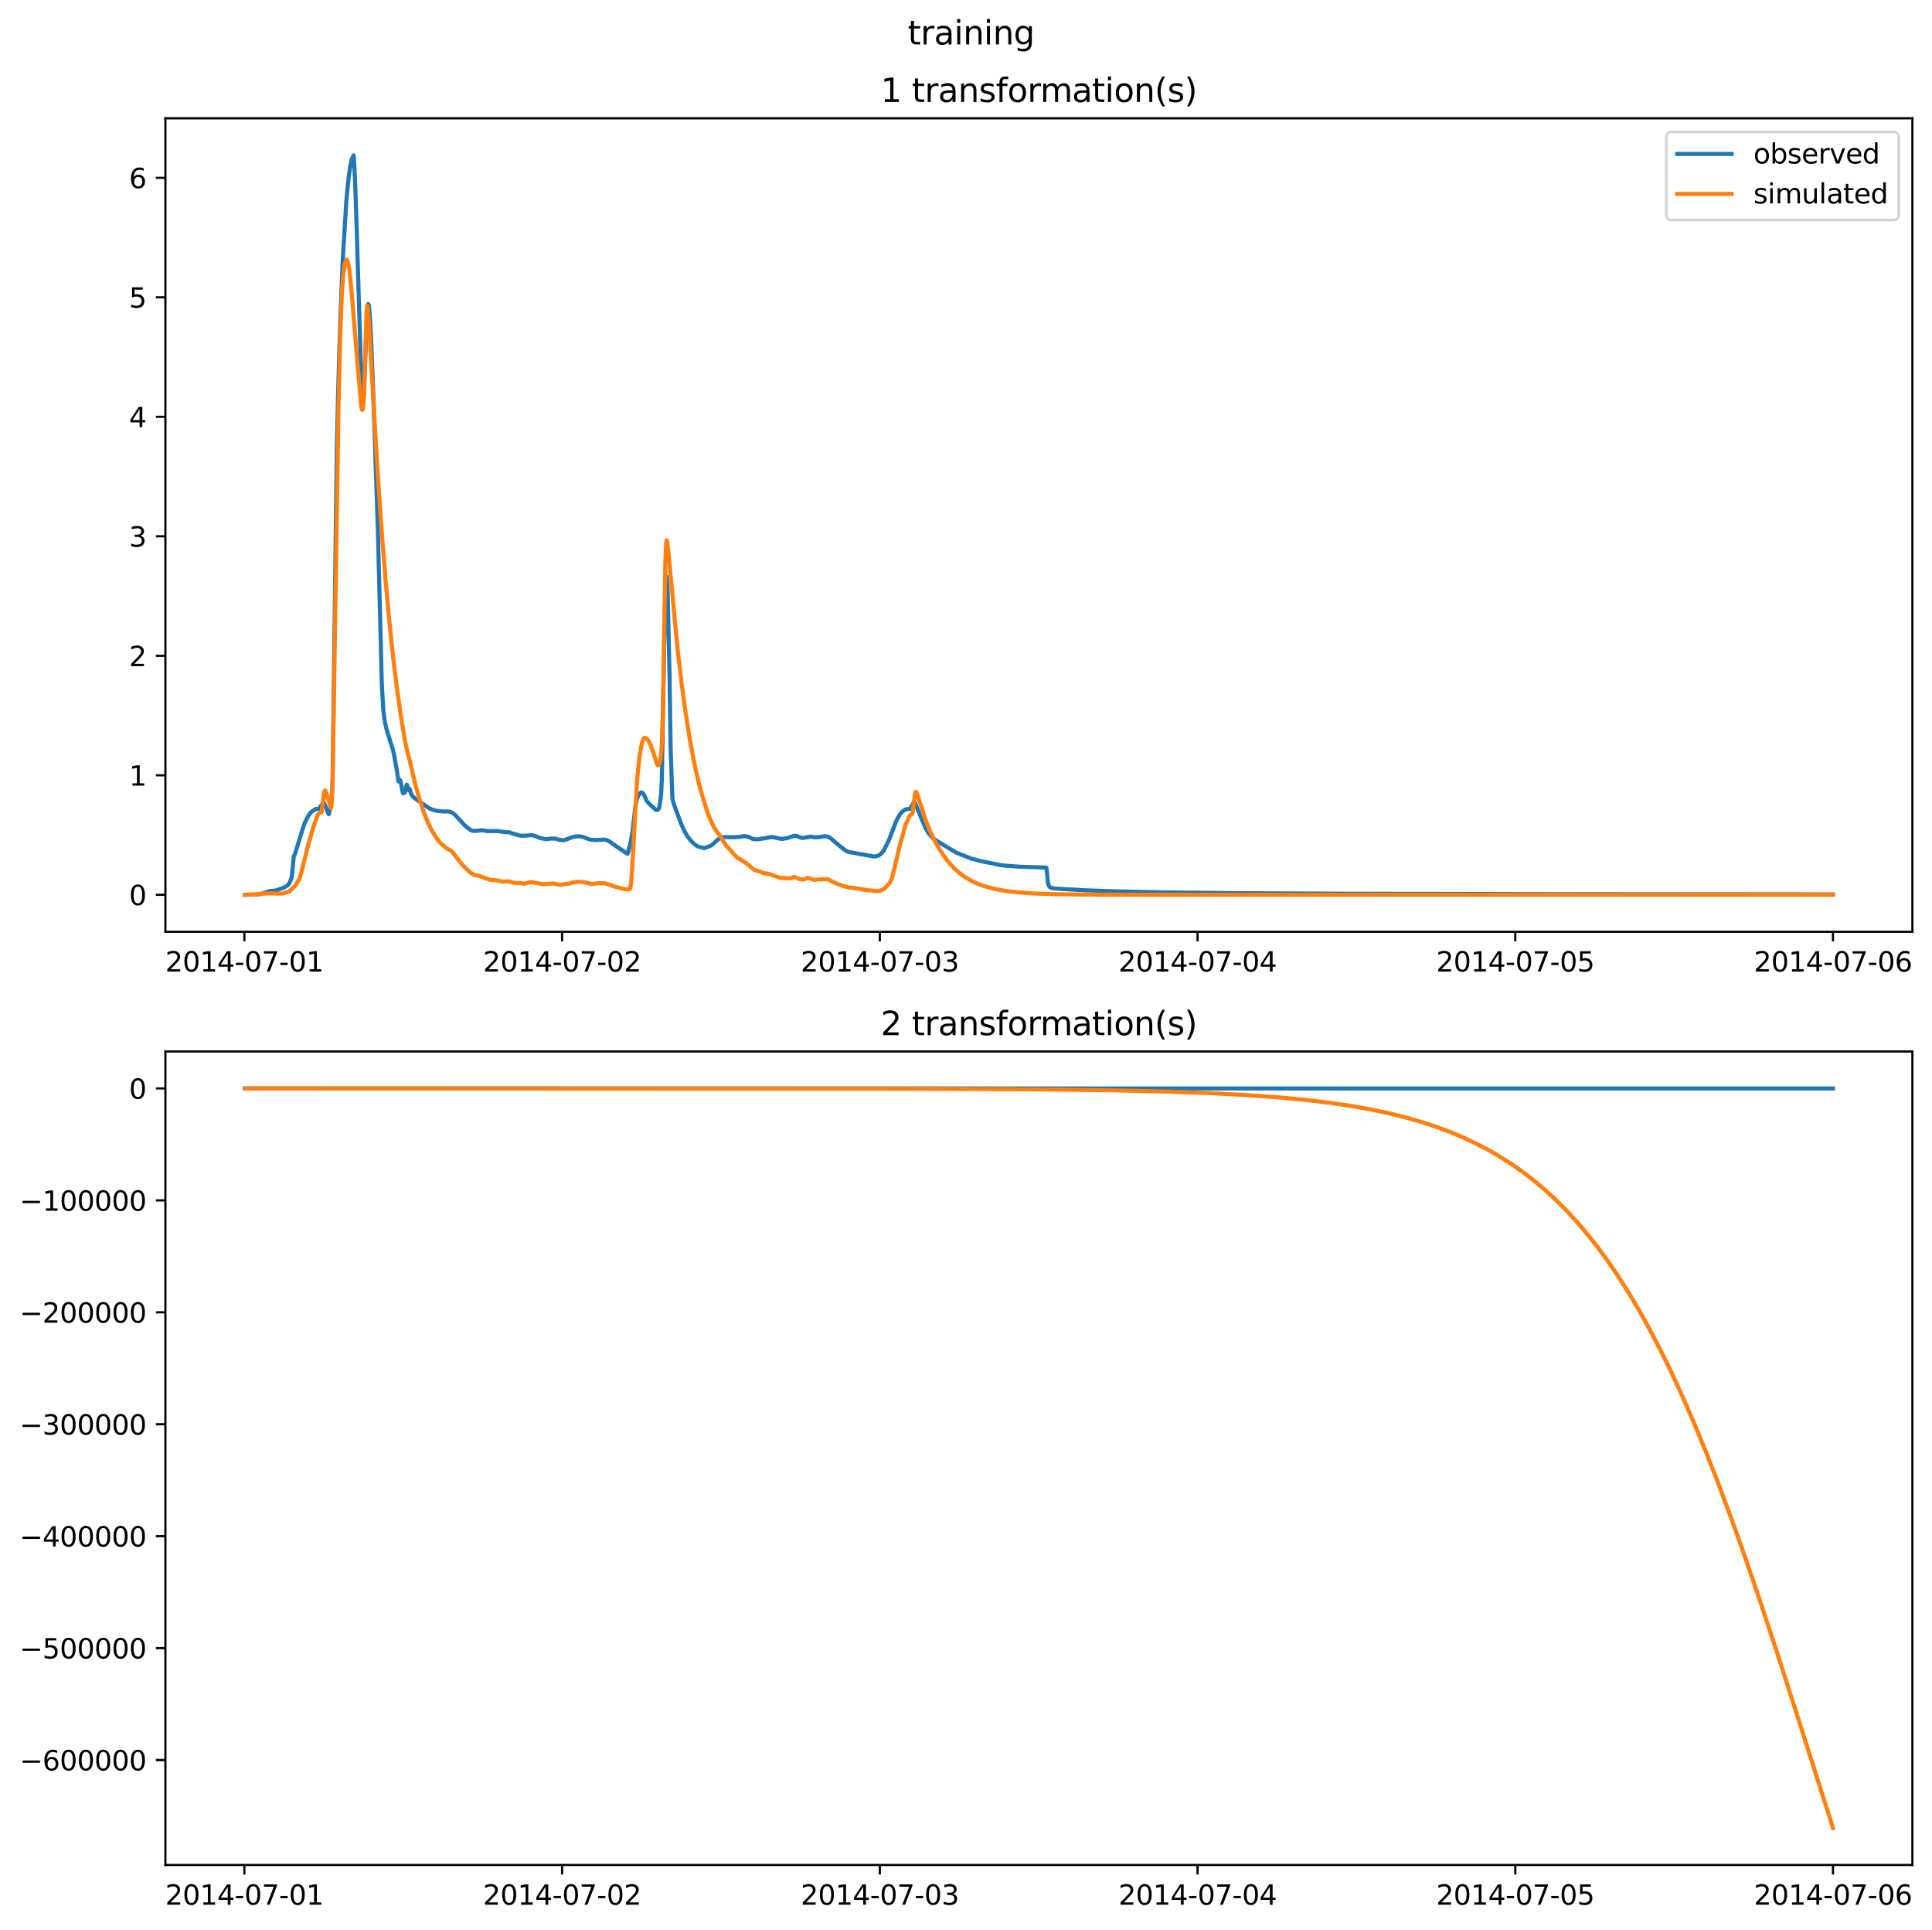 <?xml version="1.0" encoding="utf-8" standalone="no"?>
<!DOCTYPE svg PUBLIC "-//W3C//DTD SVG 1.1//EN"
  "http://www.w3.org/Graphics/SVG/1.1/DTD/svg11.dtd">
<svg xmlns:xlink="http://www.w3.org/1999/xlink" width="709.658pt" height="708.798pt" viewBox="0 0 709.658 708.798" xmlns="http://www.w3.org/2000/svg" version="1.1">
 <defs>
  <style type="text/css">*{stroke-linejoin: round; stroke-linecap: butt}</style>
 </defs>
 <g id="figure_1">
  <g id="patch_1">
   <path d="M 0 708.798 
L 709.658 708.798 
L 709.658 0 
L 0 0 
z
" style="fill: #ffffff"/>
  </g>
  <g id="axes_1">
   <g id="patch_2">
    <path d="M 60.755 342.2 
L 702.458 342.2 
L 702.458 43.44 
L 60.755 43.44 
z
" style="fill: #ffffff"/>
   </g>
   <g id="matplotlib.axis_1">
    <g id="xtick_1">
     <g id="line2d_1">
      <defs>
       <path id="m29cbf3c9d2" d="M 0 0 
L 0 3.5 
" style="stroke: #000000; stroke-width: 0.8"/>
      </defs>
      <g>
       <use xlink:href="#m29cbf3c9d2" x="89.761" y="342.2" style="stroke: #000000; stroke-width: 0.8"/>
      </g>
     </g>
     <g id="text_1">
      <!-- 2014-07-01 -->
      <g transform="translate(60.703 356.798) scale(0.1 -0.1)">
       <defs>
        <path id="DejaVuSans-32" d="M 1228 531 
L 3431 531 
L 3431 0 
L 469 0 
L 469 531 
Q 828 903 1448 1529 
Q 2069 2156 2228 2338 
Q 2531 2678 2651 2914 
Q 2772 3150 2772 3378 
Q 2772 3750 2511 3984 
Q 2250 4219 1831 4219 
Q 1534 4219 1204 4116 
Q 875 4013 500 3803 
L 500 4441 
Q 881 4594 1212 4672 
Q 1544 4750 1819 4750 
Q 2544 4750 2975 4387 
Q 3406 4025 3406 3419 
Q 3406 3131 3298 2873 
Q 3191 2616 2906 2266 
Q 2828 2175 2409 1742 
Q 1991 1309 1228 531 
z
" transform="scale(0.016)"/>
        <path id="DejaVuSans-30" d="M 2034 4250 
Q 1547 4250 1301 3770 
Q 1056 3291 1056 2328 
Q 1056 1369 1301 889 
Q 1547 409 2034 409 
Q 2525 409 2770 889 
Q 3016 1369 3016 2328 
Q 3016 3291 2770 3770 
Q 2525 4250 2034 4250 
z
M 2034 4750 
Q 2819 4750 3233 4129 
Q 3647 3509 3647 2328 
Q 3647 1150 3233 529 
Q 2819 -91 2034 -91 
Q 1250 -91 836 529 
Q 422 1150 422 2328 
Q 422 3509 836 4129 
Q 1250 4750 2034 4750 
z
" transform="scale(0.016)"/>
        <path id="DejaVuSans-31" d="M 794 531 
L 1825 531 
L 1825 4091 
L 703 3866 
L 703 4441 
L 1819 4666 
L 2450 4666 
L 2450 531 
L 3481 531 
L 3481 0 
L 794 0 
L 794 531 
z
" transform="scale(0.016)"/>
        <path id="DejaVuSans-34" d="M 2419 4116 
L 825 1625 
L 2419 1625 
L 2419 4116 
z
M 2253 4666 
L 3047 4666 
L 3047 1625 
L 3713 1625 
L 3713 1100 
L 3047 1100 
L 3047 0 
L 2419 0 
L 2419 1100 
L 313 1100 
L 313 1709 
L 2253 4666 
z
" transform="scale(0.016)"/>
        <path id="DejaVuSans-2d" d="M 313 2009 
L 1997 2009 
L 1997 1497 
L 313 1497 
L 313 2009 
z
" transform="scale(0.016)"/>
        <path id="DejaVuSans-37" d="M 525 4666 
L 3525 4666 
L 3525 4397 
L 1831 0 
L 1172 0 
L 2766 4134 
L 525 4134 
L 525 4666 
z
" transform="scale(0.016)"/>
       </defs>
       <use xlink:href="#DejaVuSans-32"/>
       <use xlink:href="#DejaVuSans-30" x="63.623"/>
       <use xlink:href="#DejaVuSans-31" x="127.246"/>
       <use xlink:href="#DejaVuSans-34" x="190.869"/>
       <use xlink:href="#DejaVuSans-2d" x="254.492"/>
       <use xlink:href="#DejaVuSans-30" x="290.576"/>
       <use xlink:href="#DejaVuSans-37" x="354.199"/>
       <use xlink:href="#DejaVuSans-2d" x="417.822"/>
       <use xlink:href="#DejaVuSans-30" x="453.906"/>
       <use xlink:href="#DejaVuSans-31" x="517.529"/>
      </g>
     </g>
    </g>
    <g id="xtick_2">
     <g id="line2d_2">
      <g>
       <use xlink:href="#m29cbf3c9d2" x="206.467" y="342.2" style="stroke: #000000; stroke-width: 0.8"/>
      </g>
     </g>
     <g id="text_2">
      <!-- 2014-07-02 -->
      <g transform="translate(177.409 356.798) scale(0.1 -0.1)">
       <use xlink:href="#DejaVuSans-32"/>
       <use xlink:href="#DejaVuSans-30" x="63.623"/>
       <use xlink:href="#DejaVuSans-31" x="127.246"/>
       <use xlink:href="#DejaVuSans-34" x="190.869"/>
       <use xlink:href="#DejaVuSans-2d" x="254.492"/>
       <use xlink:href="#DejaVuSans-30" x="290.576"/>
       <use xlink:href="#DejaVuSans-37" x="354.199"/>
       <use xlink:href="#DejaVuSans-2d" x="417.822"/>
       <use xlink:href="#DejaVuSans-30" x="453.906"/>
       <use xlink:href="#DejaVuSans-32" x="517.529"/>
      </g>
     </g>
    </g>
    <g id="xtick_3">
     <g id="line2d_3">
      <g>
       <use xlink:href="#m29cbf3c9d2" x="323.173" y="342.2" style="stroke: #000000; stroke-width: 0.8"/>
      </g>
     </g>
     <g id="text_3">
      <!-- 2014-07-03 -->
      <g transform="translate(294.115 356.798) scale(0.1 -0.1)">
       <defs>
        <path id="DejaVuSans-33" d="M 2597 2516 
Q 3050 2419 3304 2112 
Q 3559 1806 3559 1356 
Q 3559 666 3084 287 
Q 2609 -91 1734 -91 
Q 1441 -91 1130 -33 
Q 819 25 488 141 
L 488 750 
Q 750 597 1062 519 
Q 1375 441 1716 441 
Q 2309 441 2620 675 
Q 2931 909 2931 1356 
Q 2931 1769 2642 2001 
Q 2353 2234 1838 2234 
L 1294 2234 
L 1294 2753 
L 1863 2753 
Q 2328 2753 2575 2939 
Q 2822 3125 2822 3475 
Q 2822 3834 2567 4026 
Q 2313 4219 1838 4219 
Q 1578 4219 1281 4162 
Q 984 4106 628 3988 
L 628 4550 
Q 988 4650 1302 4700 
Q 1616 4750 1894 4750 
Q 2613 4750 3031 4423 
Q 3450 4097 3450 3541 
Q 3450 3153 3228 2886 
Q 3006 2619 2597 2516 
z
" transform="scale(0.016)"/>
       </defs>
       <use xlink:href="#DejaVuSans-32"/>
       <use xlink:href="#DejaVuSans-30" x="63.623"/>
       <use xlink:href="#DejaVuSans-31" x="127.246"/>
       <use xlink:href="#DejaVuSans-34" x="190.869"/>
       <use xlink:href="#DejaVuSans-2d" x="254.492"/>
       <use xlink:href="#DejaVuSans-30" x="290.576"/>
       <use xlink:href="#DejaVuSans-37" x="354.199"/>
       <use xlink:href="#DejaVuSans-2d" x="417.822"/>
       <use xlink:href="#DejaVuSans-30" x="453.906"/>
       <use xlink:href="#DejaVuSans-33" x="517.529"/>
      </g>
     </g>
    </g>
    <g id="xtick_4">
     <g id="line2d_4">
      <g>
       <use xlink:href="#m29cbf3c9d2" x="439.878" y="342.2" style="stroke: #000000; stroke-width: 0.8"/>
      </g>
     </g>
     <g id="text_4">
      <!-- 2014-07-04 -->
      <g transform="translate(410.821 356.798) scale(0.1 -0.1)">
       <use xlink:href="#DejaVuSans-32"/>
       <use xlink:href="#DejaVuSans-30" x="63.623"/>
       <use xlink:href="#DejaVuSans-31" x="127.246"/>
       <use xlink:href="#DejaVuSans-34" x="190.869"/>
       <use xlink:href="#DejaVuSans-2d" x="254.492"/>
       <use xlink:href="#DejaVuSans-30" x="290.576"/>
       <use xlink:href="#DejaVuSans-37" x="354.199"/>
       <use xlink:href="#DejaVuSans-2d" x="417.822"/>
       <use xlink:href="#DejaVuSans-30" x="453.906"/>
       <use xlink:href="#DejaVuSans-34" x="517.529"/>
      </g>
     </g>
    </g>
    <g id="xtick_5">
     <g id="line2d_5">
      <g>
       <use xlink:href="#m29cbf3c9d2" x="556.584" y="342.2" style="stroke: #000000; stroke-width: 0.8"/>
      </g>
     </g>
     <g id="text_5">
      <!-- 2014-07-05 -->
      <g transform="translate(527.526 356.798) scale(0.1 -0.1)">
       <defs>
        <path id="DejaVuSans-35" d="M 691 4666 
L 3169 4666 
L 3169 4134 
L 1269 4134 
L 1269 2991 
Q 1406 3038 1543 3061 
Q 1681 3084 1819 3084 
Q 2600 3084 3056 2656 
Q 3513 2228 3513 1497 
Q 3513 744 3044 326 
Q 2575 -91 1722 -91 
Q 1428 -91 1123 -41 
Q 819 9 494 109 
L 494 744 
Q 775 591 1075 516 
Q 1375 441 1709 441 
Q 2250 441 2565 725 
Q 2881 1009 2881 1497 
Q 2881 1984 2565 2268 
Q 2250 2553 1709 2553 
Q 1456 2553 1204 2497 
Q 953 2441 691 2322 
L 691 4666 
z
" transform="scale(0.016)"/>
       </defs>
       <use xlink:href="#DejaVuSans-32"/>
       <use xlink:href="#DejaVuSans-30" x="63.623"/>
       <use xlink:href="#DejaVuSans-31" x="127.246"/>
       <use xlink:href="#DejaVuSans-34" x="190.869"/>
       <use xlink:href="#DejaVuSans-2d" x="254.492"/>
       <use xlink:href="#DejaVuSans-30" x="290.576"/>
       <use xlink:href="#DejaVuSans-37" x="354.199"/>
       <use xlink:href="#DejaVuSans-2d" x="417.822"/>
       <use xlink:href="#DejaVuSans-30" x="453.906"/>
       <use xlink:href="#DejaVuSans-35" x="517.529"/>
      </g>
     </g>
    </g>
    <g id="xtick_6">
     <g id="line2d_6">
      <g>
       <use xlink:href="#m29cbf3c9d2" x="673.29" y="342.2" style="stroke: #000000; stroke-width: 0.8"/>
      </g>
     </g>
     <g id="text_6">
      <!-- 2014-07-06 -->
      <g transform="translate(644.232 356.798) scale(0.1 -0.1)">
       <defs>
        <path id="DejaVuSans-36" d="M 2113 2584 
Q 1688 2584 1439 2293 
Q 1191 2003 1191 1497 
Q 1191 994 1439 701 
Q 1688 409 2113 409 
Q 2538 409 2786 701 
Q 3034 994 3034 1497 
Q 3034 2003 2786 2293 
Q 2538 2584 2113 2584 
z
M 3366 4563 
L 3366 3988 
Q 3128 4100 2886 4159 
Q 2644 4219 2406 4219 
Q 1781 4219 1451 3797 
Q 1122 3375 1075 2522 
Q 1259 2794 1537 2939 
Q 1816 3084 2150 3084 
Q 2853 3084 3261 2657 
Q 3669 2231 3669 1497 
Q 3669 778 3244 343 
Q 2819 -91 2113 -91 
Q 1303 -91 875 529 
Q 447 1150 447 2328 
Q 447 3434 972 4092 
Q 1497 4750 2381 4750 
Q 2619 4750 2861 4703 
Q 3103 4656 3366 4563 
z
" transform="scale(0.016)"/>
       </defs>
       <use xlink:href="#DejaVuSans-32"/>
       <use xlink:href="#DejaVuSans-30" x="63.623"/>
       <use xlink:href="#DejaVuSans-31" x="127.246"/>
       <use xlink:href="#DejaVuSans-34" x="190.869"/>
       <use xlink:href="#DejaVuSans-2d" x="254.492"/>
       <use xlink:href="#DejaVuSans-30" x="290.576"/>
       <use xlink:href="#DejaVuSans-37" x="354.199"/>
       <use xlink:href="#DejaVuSans-2d" x="417.822"/>
       <use xlink:href="#DejaVuSans-30" x="453.906"/>
       <use xlink:href="#DejaVuSans-36" x="517.529"/>
      </g>
     </g>
    </g>
   </g>
   <g id="matplotlib.axis_2">
    <g id="ytick_1">
     <g id="line2d_7">
      <defs>
       <path id="mcebd322319" d="M 0 0 
L -3.5 0 
" style="stroke: #000000; stroke-width: 0.8"/>
      </defs>
      <g>
       <use xlink:href="#mcebd322319" x="60.755" y="328.619" style="stroke: #000000; stroke-width: 0.8"/>
      </g>
     </g>
     <g id="text_7">
      <!-- 0 -->
      <g transform="translate(47.392 332.419) scale(0.1 -0.1)">
       <use xlink:href="#DejaVuSans-30"/>
      </g>
     </g>
    </g>
    <g id="ytick_2">
     <g id="line2d_8">
      <g>
       <use xlink:href="#mcebd322319" x="60.755" y="284.733" style="stroke: #000000; stroke-width: 0.8"/>
      </g>
     </g>
     <g id="text_8">
      <!-- 1 -->
      <g transform="translate(47.392 288.532) scale(0.1 -0.1)">
       <use xlink:href="#DejaVuSans-31"/>
      </g>
     </g>
    </g>
    <g id="ytick_3">
     <g id="line2d_9">
      <g>
       <use xlink:href="#mcebd322319" x="60.755" y="240.847" style="stroke: #000000; stroke-width: 0.8"/>
      </g>
     </g>
     <g id="text_9">
      <!-- 2 -->
      <g transform="translate(47.392 244.646) scale(0.1 -0.1)">
       <use xlink:href="#DejaVuSans-32"/>
      </g>
     </g>
    </g>
    <g id="ytick_4">
     <g id="line2d_10">
      <g>
       <use xlink:href="#mcebd322319" x="60.755" y="196.961" style="stroke: #000000; stroke-width: 0.8"/>
      </g>
     </g>
     <g id="text_10">
      <!-- 3 -->
      <g transform="translate(47.392 200.76) scale(0.1 -0.1)">
       <use xlink:href="#DejaVuSans-33"/>
      </g>
     </g>
    </g>
    <g id="ytick_5">
     <g id="line2d_11">
      <g>
       <use xlink:href="#mcebd322319" x="60.755" y="153.075" style="stroke: #000000; stroke-width: 0.8"/>
      </g>
     </g>
     <g id="text_11">
      <!-- 4 -->
      <g transform="translate(47.392 156.874) scale(0.1 -0.1)">
       <use xlink:href="#DejaVuSans-34"/>
      </g>
     </g>
    </g>
    <g id="ytick_6">
     <g id="line2d_12">
      <g>
       <use xlink:href="#mcebd322319" x="60.755" y="109.189" style="stroke: #000000; stroke-width: 0.8"/>
      </g>
     </g>
     <g id="text_12">
      <!-- 5 -->
      <g transform="translate(47.392 112.988) scale(0.1 -0.1)">
       <use xlink:href="#DejaVuSans-35"/>
      </g>
     </g>
    </g>
    <g id="ytick_7">
     <g id="line2d_13">
      <g>
       <use xlink:href="#mcebd322319" x="60.755" y="65.303" style="stroke: #000000; stroke-width: 0.8"/>
      </g>
     </g>
     <g id="text_13">
      <!-- 6 -->
      <g transform="translate(47.392 69.102) scale(0.1 -0.1)">
       <use xlink:href="#DejaVuSans-36"/>
      </g>
     </g>
    </g>
   </g>
   <g id="line2d_14">
    <path d="M 89.923 328.619 
L 94.543 328.51 
L 96.001 328.267 
L 97.46 327.791 
L 99.081 327.241 
L 100.054 327.152 
L 100.945 327.097 
L 102.323 326.695 
L 104.187 325.986 
L 105.484 325.282 
L 105.97 324.788 
L 106.456 324.005 
L 106.943 322.782 
L 107.186 322.013 
L 107.915 314.504 
L 108.239 313.933 
L 109.293 310.62 
L 111.157 304.448 
L 111.967 302.174 
L 113.183 299.703 
L 113.994 298.59 
L 114.318 298.234 
L 116.02 297.082 
L 116.425 297.063 
L 116.83 297.094 
L 117.316 297.112 
L 117.884 295.874 
L 118.127 295.922 
L 118.289 295.614 
L 118.694 294.52 
L 118.856 294.555 
L 119.181 295.204 
L 120.396 298.273 
L 120.72 299.031 
L 120.801 298.993 
L 121.45 296.279 
L 122.017 290.331 
L 122.179 286.305 
L 123.719 164.874 
L 124.205 143.919 
L 124.53 132.995 
L 125.097 115.013 
L 125.826 96.869 
L 127.204 73.988 
L 127.69 68.656 
L 128.258 63.724 
L 128.744 60.637 
L 129.23 58.356 
L 129.879 57.047 
L 130.041 58.717 
L 130.446 66.959 
L 131.094 86.384 
L 131.824 110.742 
L 132.553 133.816 
L 133.201 146.326 
L 133.364 146.422 
L 133.526 144.911 
L 133.688 142.715 
L 134.012 136.153 
L 134.741 116.9 
L 135.065 112.622 
L 135.228 111.642 
L 135.309 111.689 
L 135.471 112.181 
L 135.633 113.509 
L 135.957 117.843 
L 136.281 123.888 
L 137.011 141.569 
L 138.794 194.432 
L 140.252 251.259 
L 140.82 261.102 
L 140.901 261.349 
L 141.144 263.705 
L 141.306 264.521 
L 141.549 266.055 
L 141.63 266.1 
L 141.873 267.495 
L 141.954 267.509 
L 142.198 268.692 
L 142.279 268.675 
L 142.522 269.751 
L 142.603 269.846 
L 142.927 270.904 
L 143.413 272.427 
L 144.224 274.949 
L 144.71 277.021 
L 145.845 283.45 
L 146.331 286.906 
L 146.493 287.041 
L 146.817 286.359 
L 146.979 286.479 
L 147.303 287.864 
L 147.952 291.136 
L 148.195 291.348 
L 148.438 291.291 
L 148.762 290.986 
L 149.005 290.194 
L 149.248 288.586 
L 149.411 288.207 
L 149.492 288.248 
L 149.735 289.043 
L 150.059 290.108 
L 150.14 290.085 
L 150.383 289.688 
L 150.545 289.843 
L 150.788 290.851 
L 151.031 291.655 
L 151.68 292.563 
L 152.49 293.272 
L 157.677 296.869 
L 159.298 297.503 
L 161.081 297.894 
L 163.35 298.034 
L 164.242 297.987 
L 164.809 298.015 
L 165.62 298.238 
L 166.43 298.663 
L 167.241 299.354 
L 168.537 300.795 
L 170.807 303.219 
L 172.184 304.371 
L 173.319 305.063 
L 174.13 305.163 
L 175.345 305.09 
L 177.128 304.898 
L 178.344 305.122 
L 179.316 305.241 
L 182.72 305.21 
L 185.395 305.592 
L 187.097 305.665 
L 188.313 306.095 
L 190.987 306.887 
L 191.797 306.95 
L 193.824 306.838 
L 195.201 306.699 
L 196.417 306.97 
L 197.228 307.298 
L 198.524 307.794 
L 200.55 308.22 
L 201.361 308.107 
L 202.414 307.966 
L 204.035 308.011 
L 205.575 308.456 
L 206.791 308.55 
L 207.601 308.449 
L 208.331 308.163 
L 209.384 307.77 
L 210.033 307.523 
L 210.924 307.265 
L 212.302 307.102 
L 213.518 307.239 
L 214.49 307.503 
L 216.679 308.36 
L 217.408 308.391 
L 218.056 308.451 
L 218.786 308.518 
L 221.946 308.36 
L 222.919 308.527 
L 223.729 308.936 
L 225.999 310.561 
L 230.375 313.512 
L 230.537 313.525 
L 230.699 313.025 
L 231.51 309.756 
L 231.753 308.857 
L 232.32 305.558 
L 233.455 295.611 
L 234.022 293.344 
L 234.509 292.152 
L 235.238 291.202 
L 235.562 291 
L 236.211 291.305 
L 236.697 292.227 
L 237.507 294.073 
L 238.318 295.085 
L 240.911 297.448 
L 241.073 297.463 
L 241.478 297.364 
L 241.641 297.409 
L 242.208 296.477 
L 242.451 294.771 
L 242.856 291.347 
L 243.099 286.467 
L 244.234 222.459 
L 244.558 213.845 
L 244.639 213.563 
L 244.72 212.026 
L 244.801 212.745 
L 244.882 211.821 
L 245.126 215.516 
L 245.207 215.769 
L 245.936 248.163 
L 246.341 275.096 
L 246.99 293.42 
L 247.881 296.361 
L 250.231 302.644 
L 251.528 305.464 
L 252.501 307.101 
L 253.716 308.688 
L 254.932 309.908 
L 255.905 310.631 
L 256.715 310.992 
L 258.498 311.466 
L 259.309 311.303 
L 260.848 310.66 
L 261.659 310.205 
L 263.442 308.573 
L 264.333 307.839 
L 265.063 307.518 
L 265.873 307.424 
L 269.601 307.483 
L 270.25 307.442 
L 270.979 307.375 
L 271.709 307.363 
L 273.167 307.058 
L 274.788 307.295 
L 275.356 307.548 
L 276.409 308.085 
L 277.301 308.209 
L 278.516 308.248 
L 283.298 307.427 
L 283.946 307.447 
L 286.864 308.075 
L 287.35 308.087 
L 288.485 307.935 
L 289.701 307.638 
L 291.565 306.995 
L 292.213 306.931 
L 292.861 307.13 
L 294.482 307.749 
L 295.05 307.724 
L 297.724 307.234 
L 299.183 307.492 
L 300.885 307.433 
L 301.452 307.329 
L 302.101 307.231 
L 302.992 307.102 
L 303.965 307.242 
L 304.694 307.578 
L 305.586 308.282 
L 308.422 310.675 
L 310.448 312.258 
L 311.34 312.796 
L 314.906 313.474 
L 317.499 313.905 
L 320.984 314.567 
L 321.957 314.442 
L 322.767 314.153 
L 323.578 313.607 
L 324.307 312.737 
L 324.875 311.884 
L 326.576 308.392 
L 329.089 301.808 
L 329.494 300.923 
L 330.548 299.107 
L 331.277 298.237 
L 331.601 297.951 
L 331.925 297.679 
L 332.25 297.508 
L 332.574 297.304 
L 333.79 297.049 
L 334.357 297.082 
L 334.924 295.839 
L 335.167 295.862 
L 335.329 295.468 
L 335.735 294.422 
L 335.897 294.49 
L 336.221 295.183 
L 340.03 304.282 
L 341.165 306.145 
L 342.867 307.96 
L 344.325 308.961 
L 349.593 312.135 
L 351.295 313.154 
L 356.644 315.275 
L 359.805 316.147 
L 363.371 316.867 
L 366.694 317.534 
L 367.18 317.689 
L 369.693 317.956 
L 374.799 318.333 
L 381.607 318.525 
L 384.281 318.656 
L 384.362 318.713 
L 384.443 319.089 
L 384.929 324.235 
L 385.254 325.28 
L 385.659 325.815 
L 386.145 326.08 
L 387.037 326.259 
L 389.954 326.488 
L 399.193 326.982 
L 410.864 327.381 
L 427.478 327.72 
L 453.818 328.016 
L 493.287 328.223 
L 572.955 328.391 
L 673.29 328.478 
L 673.29 328.478 
" clip-path="url(#p93dd414271)" style="fill: none; stroke: #1f77b4; stroke-width: 1.5; stroke-linecap: square"/>
   </g>
   <g id="line2d_15">
    <path d="M 89.923 328.619 
L 92.841 328.51 
L 95.677 328.279 
L 96.974 328.164 
L 99.324 328.117 
L 103.701 328.189 
L 106.132 327.43 
L 108.401 325.38 
L 110.022 322.675 
L 110.509 321.129 
L 111.967 315.341 
L 113.021 310.965 
L 114.561 305.541 
L 115.777 301.75 
L 116.749 299.107 
L 117.316 298.472 
L 117.884 298.531 
L 118.046 298.421 
L 118.208 297.869 
L 118.451 296.001 
L 119.018 291.099 
L 119.262 290.349 
L 119.424 290.287 
L 119.667 290.627 
L 120.153 292.056 
L 121.531 296.741 
L 121.612 296.706 
L 121.774 295.712 
L 121.936 293.148 
L 122.179 285.078 
L 122.665 255.875 
L 124.367 148.097 
L 125.016 122.176 
L 125.583 107.581 
L 126.069 101.08 
L 126.637 96.975 
L 127.123 95.478 
L 127.285 95.393 
L 127.528 95.624 
L 127.771 96.215 
L 128.015 97.241 
L 128.42 99.726 
L 129.23 108.043 
L 130.608 124.907 
L 132.634 148.977 
L 132.958 150.294 
L 133.12 150.51 
L 133.282 150.03 
L 133.526 147.963 
L 133.769 144.011 
L 134.093 133.079 
L 134.579 115.754 
L 134.822 112.509 
L 134.903 112.293 
L 134.984 112.407 
L 135.147 113.442 
L 135.471 117.586 
L 136.443 134.956 
L 138.469 169.704 
L 140.009 192.589 
L 141.549 212.209 
L 143.008 228.144 
L 144.467 241.882 
L 145.926 253.689 
L 147.384 263.865 
L 148.762 272.052 
L 149.492 275.469 
L 150.545 279.527 
L 152.652 288.463 
L 153.949 293.102 
L 155.894 298.886 
L 157.191 302.056 
L 158.569 304.935 
L 160.838 308.523 
L 161.567 309.432 
L 164.161 311.634 
L 164.971 312.064 
L 165.539 312.336 
L 166.187 312.93 
L 167.16 314.205 
L 169.267 316.937 
L 171.05 318.87 
L 172.671 320.334 
L 173.643 321.041 
L 174.211 321.332 
L 174.778 321.418 
L 175.831 321.605 
L 179.965 323.132 
L 180.694 323.147 
L 182.153 323.266 
L 184.828 323.815 
L 185.719 323.667 
L 187.178 323.743 
L 188.394 324.106 
L 189.447 324.274 
L 190.501 324.281 
L 191.392 324.327 
L 192.284 324.547 
L 192.77 324.478 
L 193.905 324.175 
L 194.958 323.915 
L 198.767 324.581 
L 199.416 324.681 
L 200.064 324.7 
L 200.469 324.656 
L 202.009 324.581 
L 203.144 324.438 
L 205.089 324.869 
L 205.818 324.997 
L 207.763 324.581 
L 208.736 324.577 
L 211.005 323.949 
L 212.383 323.899 
L 212.869 323.843 
L 213.356 323.884 
L 214.652 324.077 
L 215.058 324.141 
L 217.003 324.546 
L 217.327 324.619 
L 217.894 324.638 
L 219.272 324.383 
L 221.622 324.397 
L 222.19 324.383 
L 223.081 324.666 
L 226.161 325.721 
L 229.078 326.465 
L 230.456 326.68 
L 230.618 326.652 
L 231.024 326.657 
L 231.186 326.614 
L 231.348 326.528 
L 231.51 326.182 
L 231.834 323.944 
L 232.158 319.358 
L 234.103 285.323 
L 234.914 277.908 
L 235.562 273.946 
L 236.129 271.824 
L 236.535 271.102 
L 236.94 270.92 
L 237.669 271.364 
L 238.318 272.244 
L 239.047 273.766 
L 240.02 276.611 
L 241.316 280.575 
L 241.56 280.991 
L 241.965 280.968 
L 242.127 280.673 
L 242.532 279.13 
L 242.856 276.694 
L 243.099 272.723 
L 243.424 263.903 
L 243.748 246.988 
L 244.396 206.237 
L 244.72 199.164 
L 244.882 198.417 
L 244.963 198.493 
L 245.126 199.231 
L 245.531 202.994 
L 248.935 238.86 
L 250.475 251.859 
L 252.014 262.979 
L 253.554 272.487 
L 255.094 280.601 
L 256.472 286.781 
L 257.769 291.668 
L 259.876 298.348 
L 260.929 301.007 
L 262.388 304.046 
L 263.118 305.198 
L 264.577 307.091 
L 265.873 309.265 
L 266.603 310.393 
L 267.737 311.632 
L 268.143 312.036 
L 269.763 313.919 
L 270.898 315.034 
L 273.329 316.5 
L 273.897 316.854 
L 276.977 319.399 
L 277.544 319.676 
L 278.273 319.824 
L 278.678 319.957 
L 280.624 320.722 
L 282.488 320.93 
L 283.946 321.481 
L 286.54 322.396 
L 287.026 322.397 
L 287.35 322.391 
L 290.187 322.606 
L 290.754 322.454 
L 291.727 322.067 
L 292.294 322.231 
L 293.186 322.63 
L 293.996 322.962 
L 294.482 322.993 
L 295.05 322.999 
L 295.455 322.919 
L 296.265 322.575 
L 296.671 322.469 
L 297.319 322.593 
L 298.616 323.019 
L 299.021 323.101 
L 299.588 323.128 
L 300.885 322.941 
L 301.533 323.029 
L 301.939 322.94 
L 303.965 322.911 
L 305.18 323.51 
L 307.531 324.594 
L 310.043 325.501 
L 311.826 325.955 
L 312.475 325.951 
L 313.285 326.016 
L 318.067 326.888 
L 322.443 327.256 
L 323.173 327.129 
L 324.145 326.748 
L 324.875 326.36 
L 326.739 324.36 
L 327.63 322.451 
L 328.197 320.231 
L 330.629 310.09 
L 332.007 305.091 
L 332.655 302.882 
L 334.033 299.803 
L 334.519 299.221 
L 335.086 298.98 
L 335.248 298.386 
L 335.573 295.663 
L 336.059 291.616 
L 336.302 290.875 
L 336.464 290.808 
L 336.707 291.124 
L 337.112 292.249 
L 340.192 301.733 
L 341.651 305.302 
L 343.11 308.341 
L 344.569 310.968 
L 346.595 314.186 
L 348.297 316.473 
L 350.404 318.799 
L 352.268 320.491 
L 354.213 321.949 
L 356.239 323.19 
L 358.427 324.273 
L 360.859 325.224 
L 363.533 326.032 
L 366.613 326.727 
L 370.26 327.313 
L 374.637 327.782 
L 380.229 328.145 
L 387.847 328.401 
L 399.761 328.554 
L 425.776 328.615 
L 672.642 328.619 
L 673.29 328.619 
L 673.29 328.619 
" clip-path="url(#p93dd414271)" style="fill: none; stroke: #ff7f0e; stroke-width: 1.5; stroke-linecap: square"/>
   </g>
   <g id="patch_3">
    <path d="M 60.755 342.2 
L 60.755 43.44 
" style="fill: none; stroke: #000000; stroke-width: 0.8; stroke-linejoin: miter; stroke-linecap: square"/>
   </g>
   <g id="patch_4">
    <path d="M 702.458 342.2 
L 702.458 43.44 
" style="fill: none; stroke: #000000; stroke-width: 0.8; stroke-linejoin: miter; stroke-linecap: square"/>
   </g>
   <g id="patch_5">
    <path d="M 60.755 342.2 
L 702.458 342.2 
" style="fill: none; stroke: #000000; stroke-width: 0.8; stroke-linejoin: miter; stroke-linecap: square"/>
   </g>
   <g id="patch_6">
    <path d="M 60.755 43.44 
L 702.458 43.44 
" style="fill: none; stroke: #000000; stroke-width: 0.8; stroke-linejoin: miter; stroke-linecap: square"/>
   </g>
   <g id="text_14">
    <!-- 1 transformation(s) -->
    <g transform="translate(323.492 37.44) scale(0.12 -0.12)">
     <defs>
      <path id="DejaVuSans-20" transform="scale(0.016)"/>
      <path id="DejaVuSans-74" d="M 1172 4494 
L 1172 3500 
L 2356 3500 
L 2356 3053 
L 1172 3053 
L 1172 1153 
Q 1172 725 1289 603 
Q 1406 481 1766 481 
L 2356 481 
L 2356 0 
L 1766 0 
Q 1100 0 847 248 
Q 594 497 594 1153 
L 594 3053 
L 172 3053 
L 172 3500 
L 594 3500 
L 594 4494 
L 1172 4494 
z
" transform="scale(0.016)"/>
      <path id="DejaVuSans-72" d="M 2631 2963 
Q 2534 3019 2420 3045 
Q 2306 3072 2169 3072 
Q 1681 3072 1420 2755 
Q 1159 2438 1159 1844 
L 1159 0 
L 581 0 
L 581 3500 
L 1159 3500 
L 1159 2956 
Q 1341 3275 1631 3429 
Q 1922 3584 2338 3584 
Q 2397 3584 2469 3576 
Q 2541 3569 2628 3553 
L 2631 2963 
z
" transform="scale(0.016)"/>
      <path id="DejaVuSans-61" d="M 2194 1759 
Q 1497 1759 1228 1600 
Q 959 1441 959 1056 
Q 959 750 1161 570 
Q 1363 391 1709 391 
Q 2188 391 2477 730 
Q 2766 1069 2766 1631 
L 2766 1759 
L 2194 1759 
z
M 3341 1997 
L 3341 0 
L 2766 0 
L 2766 531 
Q 2569 213 2275 61 
Q 1981 -91 1556 -91 
Q 1019 -91 701 211 
Q 384 513 384 1019 
Q 384 1609 779 1909 
Q 1175 2209 1959 2209 
L 2766 2209 
L 2766 2266 
Q 2766 2663 2505 2880 
Q 2244 3097 1772 3097 
Q 1472 3097 1187 3025 
Q 903 2953 641 2809 
L 641 3341 
Q 956 3463 1253 3523 
Q 1550 3584 1831 3584 
Q 2591 3584 2966 3190 
Q 3341 2797 3341 1997 
z
" transform="scale(0.016)"/>
      <path id="DejaVuSans-6e" d="M 3513 2113 
L 3513 0 
L 2938 0 
L 2938 2094 
Q 2938 2591 2744 2837 
Q 2550 3084 2163 3084 
Q 1697 3084 1428 2787 
Q 1159 2491 1159 1978 
L 1159 0 
L 581 0 
L 581 3500 
L 1159 3500 
L 1159 2956 
Q 1366 3272 1645 3428 
Q 1925 3584 2291 3584 
Q 2894 3584 3203 3211 
Q 3513 2838 3513 2113 
z
" transform="scale(0.016)"/>
      <path id="DejaVuSans-73" d="M 2834 3397 
L 2834 2853 
Q 2591 2978 2328 3040 
Q 2066 3103 1784 3103 
Q 1356 3103 1142 2972 
Q 928 2841 928 2578 
Q 928 2378 1081 2264 
Q 1234 2150 1697 2047 
L 1894 2003 
Q 2506 1872 2764 1633 
Q 3022 1394 3022 966 
Q 3022 478 2636 193 
Q 2250 -91 1575 -91 
Q 1294 -91 989 -36 
Q 684 19 347 128 
L 347 722 
Q 666 556 975 473 
Q 1284 391 1588 391 
Q 1994 391 2212 530 
Q 2431 669 2431 922 
Q 2431 1156 2273 1281 
Q 2116 1406 1581 1522 
L 1381 1569 
Q 847 1681 609 1914 
Q 372 2147 372 2553 
Q 372 3047 722 3315 
Q 1072 3584 1716 3584 
Q 2034 3584 2315 3537 
Q 2597 3491 2834 3397 
z
" transform="scale(0.016)"/>
      <path id="DejaVuSans-66" d="M 2375 4863 
L 2375 4384 
L 1825 4384 
Q 1516 4384 1395 4259 
Q 1275 4134 1275 3809 
L 1275 3500 
L 2222 3500 
L 2222 3053 
L 1275 3053 
L 1275 0 
L 697 0 
L 697 3053 
L 147 3053 
L 147 3500 
L 697 3500 
L 697 3744 
Q 697 4328 969 4595 
Q 1241 4863 1831 4863 
L 2375 4863 
z
" transform="scale(0.016)"/>
      <path id="DejaVuSans-6f" d="M 1959 3097 
Q 1497 3097 1228 2736 
Q 959 2375 959 1747 
Q 959 1119 1226 758 
Q 1494 397 1959 397 
Q 2419 397 2687 759 
Q 2956 1122 2956 1747 
Q 2956 2369 2687 2733 
Q 2419 3097 1959 3097 
z
M 1959 3584 
Q 2709 3584 3137 3096 
Q 3566 2609 3566 1747 
Q 3566 888 3137 398 
Q 2709 -91 1959 -91 
Q 1206 -91 779 398 
Q 353 888 353 1747 
Q 353 2609 779 3096 
Q 1206 3584 1959 3584 
z
" transform="scale(0.016)"/>
      <path id="DejaVuSans-6d" d="M 3328 2828 
Q 3544 3216 3844 3400 
Q 4144 3584 4550 3584 
Q 5097 3584 5394 3201 
Q 5691 2819 5691 2113 
L 5691 0 
L 5113 0 
L 5113 2094 
Q 5113 2597 4934 2840 
Q 4756 3084 4391 3084 
Q 3944 3084 3684 2787 
Q 3425 2491 3425 1978 
L 3425 0 
L 2847 0 
L 2847 2094 
Q 2847 2600 2669 2842 
Q 2491 3084 2119 3084 
Q 1678 3084 1418 2786 
Q 1159 2488 1159 1978 
L 1159 0 
L 581 0 
L 581 3500 
L 1159 3500 
L 1159 2956 
Q 1356 3278 1631 3431 
Q 1906 3584 2284 3584 
Q 2666 3584 2933 3390 
Q 3200 3197 3328 2828 
z
" transform="scale(0.016)"/>
      <path id="DejaVuSans-69" d="M 603 3500 
L 1178 3500 
L 1178 0 
L 603 0 
L 603 3500 
z
M 603 4863 
L 1178 4863 
L 1178 4134 
L 603 4134 
L 603 4863 
z
" transform="scale(0.016)"/>
      <path id="DejaVuSans-28" d="M 1984 4856 
Q 1566 4138 1362 3434 
Q 1159 2731 1159 2009 
Q 1159 1288 1364 580 
Q 1569 -128 1984 -844 
L 1484 -844 
Q 1016 -109 783 600 
Q 550 1309 550 2009 
Q 550 2706 781 3412 
Q 1013 4119 1484 4856 
L 1984 4856 
z
" transform="scale(0.016)"/>
      <path id="DejaVuSans-29" d="M 513 4856 
L 1013 4856 
Q 1481 4119 1714 3412 
Q 1947 2706 1947 2009 
Q 1947 1309 1714 600 
Q 1481 -109 1013 -844 
L 513 -844 
Q 928 -128 1133 580 
Q 1338 1288 1338 2009 
Q 1338 2731 1133 3434 
Q 928 4138 513 4856 
z
" transform="scale(0.016)"/>
     </defs>
     <use xlink:href="#DejaVuSans-31"/>
     <use xlink:href="#DejaVuSans-20" x="63.623"/>
     <use xlink:href="#DejaVuSans-74" x="95.41"/>
     <use xlink:href="#DejaVuSans-72" x="134.619"/>
     <use xlink:href="#DejaVuSans-61" x="175.732"/>
     <use xlink:href="#DejaVuSans-6e" x="237.012"/>
     <use xlink:href="#DejaVuSans-73" x="300.391"/>
     <use xlink:href="#DejaVuSans-66" x="352.49"/>
     <use xlink:href="#DejaVuSans-6f" x="387.695"/>
     <use xlink:href="#DejaVuSans-72" x="448.877"/>
     <use xlink:href="#DejaVuSans-6d" x="488.24"/>
     <use xlink:href="#DejaVuSans-61" x="585.652"/>
     <use xlink:href="#DejaVuSans-74" x="646.932"/>
     <use xlink:href="#DejaVuSans-69" x="686.141"/>
     <use xlink:href="#DejaVuSans-6f" x="713.924"/>
     <use xlink:href="#DejaVuSans-6e" x="775.105"/>
     <use xlink:href="#DejaVuSans-28" x="838.484"/>
     <use xlink:href="#DejaVuSans-73" x="877.498"/>
     <use xlink:href="#DejaVuSans-29" x="929.598"/>
    </g>
   </g>
   <g id="legend_1">
    <g id="patch_7">
     <path d="M 614.065 80.796 
L 695.458 80.796 
Q 697.458 80.796 697.458 78.796 
L 697.458 50.44 
Q 697.458 48.44 695.458 48.44 
L 614.065 48.44 
Q 612.065 48.44 612.065 50.44 
L 612.065 78.796 
Q 612.065 80.796 614.065 80.796 
z
" style="fill: #ffffff; opacity: 0.8; stroke: #cccccc; stroke-linejoin: miter"/>
    </g>
    <g id="line2d_16">
     <path d="M 616.065 56.538 
L 626.065 56.538 
L 636.065 56.538 
" style="fill: none; stroke: #1f77b4; stroke-width: 1.5; stroke-linecap: square"/>
    </g>
    <g id="text_15">
     <!-- observed -->
     <g transform="translate(644.065 60.038) scale(0.1 -0.1)">
      <defs>
       <path id="DejaVuSans-62" d="M 3116 1747 
Q 3116 2381 2855 2742 
Q 2594 3103 2138 3103 
Q 1681 3103 1420 2742 
Q 1159 2381 1159 1747 
Q 1159 1113 1420 752 
Q 1681 391 2138 391 
Q 2594 391 2855 752 
Q 3116 1113 3116 1747 
z
M 1159 2969 
Q 1341 3281 1617 3432 
Q 1894 3584 2278 3584 
Q 2916 3584 3314 3078 
Q 3713 2572 3713 1747 
Q 3713 922 3314 415 
Q 2916 -91 2278 -91 
Q 1894 -91 1617 61 
Q 1341 213 1159 525 
L 1159 0 
L 581 0 
L 581 4863 
L 1159 4863 
L 1159 2969 
z
" transform="scale(0.016)"/>
       <path id="DejaVuSans-65" d="M 3597 1894 
L 3597 1613 
L 953 1613 
Q 991 1019 1311 708 
Q 1631 397 2203 397 
Q 2534 397 2845 478 
Q 3156 559 3463 722 
L 3463 178 
Q 3153 47 2828 -22 
Q 2503 -91 2169 -91 
Q 1331 -91 842 396 
Q 353 884 353 1716 
Q 353 2575 817 3079 
Q 1281 3584 2069 3584 
Q 2775 3584 3186 3129 
Q 3597 2675 3597 1894 
z
M 3022 2063 
Q 3016 2534 2758 2815 
Q 2500 3097 2075 3097 
Q 1594 3097 1305 2825 
Q 1016 2553 972 2059 
L 3022 2063 
z
" transform="scale(0.016)"/>
       <path id="DejaVuSans-76" d="M 191 3500 
L 800 3500 
L 1894 563 
L 2988 3500 
L 3597 3500 
L 2284 0 
L 1503 0 
L 191 3500 
z
" transform="scale(0.016)"/>
       <path id="DejaVuSans-64" d="M 2906 2969 
L 2906 4863 
L 3481 4863 
L 3481 0 
L 2906 0 
L 2906 525 
Q 2725 213 2448 61 
Q 2172 -91 1784 -91 
Q 1150 -91 751 415 
Q 353 922 353 1747 
Q 353 2572 751 3078 
Q 1150 3584 1784 3584 
Q 2172 3584 2448 3432 
Q 2725 3281 2906 2969 
z
M 947 1747 
Q 947 1113 1208 752 
Q 1469 391 1925 391 
Q 2381 391 2643 752 
Q 2906 1113 2906 1747 
Q 2906 2381 2643 2742 
Q 2381 3103 1925 3103 
Q 1469 3103 1208 2742 
Q 947 2381 947 1747 
z
" transform="scale(0.016)"/>
      </defs>
      <use xlink:href="#DejaVuSans-6f"/>
      <use xlink:href="#DejaVuSans-62" x="61.182"/>
      <use xlink:href="#DejaVuSans-73" x="124.658"/>
      <use xlink:href="#DejaVuSans-65" x="176.758"/>
      <use xlink:href="#DejaVuSans-72" x="238.281"/>
      <use xlink:href="#DejaVuSans-76" x="279.395"/>
      <use xlink:href="#DejaVuSans-65" x="338.574"/>
      <use xlink:href="#DejaVuSans-64" x="400.098"/>
     </g>
    </g>
    <g id="line2d_17">
     <path d="M 616.065 71.217 
L 626.065 71.217 
L 636.065 71.217 
" style="fill: none; stroke: #ff7f0e; stroke-width: 1.5; stroke-linecap: square"/>
    </g>
    <g id="text_16">
     <!-- simulated -->
     <g transform="translate(644.065 74.717) scale(0.1 -0.1)">
      <defs>
       <path id="DejaVuSans-75" d="M 544 1381 
L 544 3500 
L 1119 3500 
L 1119 1403 
Q 1119 906 1312 657 
Q 1506 409 1894 409 
Q 2359 409 2629 706 
Q 2900 1003 2900 1516 
L 2900 3500 
L 3475 3500 
L 3475 0 
L 2900 0 
L 2900 538 
Q 2691 219 2414 64 
Q 2138 -91 1772 -91 
Q 1169 -91 856 284 
Q 544 659 544 1381 
z
M 1991 3584 
L 1991 3584 
z
" transform="scale(0.016)"/>
       <path id="DejaVuSans-6c" d="M 603 4863 
L 1178 4863 
L 1178 0 
L 603 0 
L 603 4863 
z
" transform="scale(0.016)"/>
      </defs>
      <use xlink:href="#DejaVuSans-73"/>
      <use xlink:href="#DejaVuSans-69" x="52.1"/>
      <use xlink:href="#DejaVuSans-6d" x="79.883"/>
      <use xlink:href="#DejaVuSans-75" x="177.295"/>
      <use xlink:href="#DejaVuSans-6c" x="240.674"/>
      <use xlink:href="#DejaVuSans-61" x="268.457"/>
      <use xlink:href="#DejaVuSans-74" x="329.736"/>
      <use xlink:href="#DejaVuSans-65" x="368.945"/>
      <use xlink:href="#DejaVuSans-64" x="430.469"/>
     </g>
    </g>
   </g>
  </g>
  <g id="axes_2">
   <g id="patch_8">
    <path d="M 60.755 684.92 
L 702.458 684.92 
L 702.458 386.16 
L 60.755 386.16 
z
" style="fill: #ffffff"/>
   </g>
   <g id="matplotlib.axis_3">
    <g id="xtick_7">
     <g id="line2d_18">
      <g>
       <use xlink:href="#m29cbf3c9d2" x="89.761" y="684.92" style="stroke: #000000; stroke-width: 0.8"/>
      </g>
     </g>
     <g id="text_17">
      <!-- 2014-07-01 -->
      <g transform="translate(60.703 699.518) scale(0.1 -0.1)">
       <use xlink:href="#DejaVuSans-32"/>
       <use xlink:href="#DejaVuSans-30" x="63.623"/>
       <use xlink:href="#DejaVuSans-31" x="127.246"/>
       <use xlink:href="#DejaVuSans-34" x="190.869"/>
       <use xlink:href="#DejaVuSans-2d" x="254.492"/>
       <use xlink:href="#DejaVuSans-30" x="290.576"/>
       <use xlink:href="#DejaVuSans-37" x="354.199"/>
       <use xlink:href="#DejaVuSans-2d" x="417.822"/>
       <use xlink:href="#DejaVuSans-30" x="453.906"/>
       <use xlink:href="#DejaVuSans-31" x="517.529"/>
      </g>
     </g>
    </g>
    <g id="xtick_8">
     <g id="line2d_19">
      <g>
       <use xlink:href="#m29cbf3c9d2" x="206.467" y="684.92" style="stroke: #000000; stroke-width: 0.8"/>
      </g>
     </g>
     <g id="text_18">
      <!-- 2014-07-02 -->
      <g transform="translate(177.409 699.518) scale(0.1 -0.1)">
       <use xlink:href="#DejaVuSans-32"/>
       <use xlink:href="#DejaVuSans-30" x="63.623"/>
       <use xlink:href="#DejaVuSans-31" x="127.246"/>
       <use xlink:href="#DejaVuSans-34" x="190.869"/>
       <use xlink:href="#DejaVuSans-2d" x="254.492"/>
       <use xlink:href="#DejaVuSans-30" x="290.576"/>
       <use xlink:href="#DejaVuSans-37" x="354.199"/>
       <use xlink:href="#DejaVuSans-2d" x="417.822"/>
       <use xlink:href="#DejaVuSans-30" x="453.906"/>
       <use xlink:href="#DejaVuSans-32" x="517.529"/>
      </g>
     </g>
    </g>
    <g id="xtick_9">
     <g id="line2d_20">
      <g>
       <use xlink:href="#m29cbf3c9d2" x="323.173" y="684.92" style="stroke: #000000; stroke-width: 0.8"/>
      </g>
     </g>
     <g id="text_19">
      <!-- 2014-07-03 -->
      <g transform="translate(294.115 699.518) scale(0.1 -0.1)">
       <use xlink:href="#DejaVuSans-32"/>
       <use xlink:href="#DejaVuSans-30" x="63.623"/>
       <use xlink:href="#DejaVuSans-31" x="127.246"/>
       <use xlink:href="#DejaVuSans-34" x="190.869"/>
       <use xlink:href="#DejaVuSans-2d" x="254.492"/>
       <use xlink:href="#DejaVuSans-30" x="290.576"/>
       <use xlink:href="#DejaVuSans-37" x="354.199"/>
       <use xlink:href="#DejaVuSans-2d" x="417.822"/>
       <use xlink:href="#DejaVuSans-30" x="453.906"/>
       <use xlink:href="#DejaVuSans-33" x="517.529"/>
      </g>
     </g>
    </g>
    <g id="xtick_10">
     <g id="line2d_21">
      <g>
       <use xlink:href="#m29cbf3c9d2" x="439.878" y="684.92" style="stroke: #000000; stroke-width: 0.8"/>
      </g>
     </g>
     <g id="text_20">
      <!-- 2014-07-04 -->
      <g transform="translate(410.821 699.518) scale(0.1 -0.1)">
       <use xlink:href="#DejaVuSans-32"/>
       <use xlink:href="#DejaVuSans-30" x="63.623"/>
       <use xlink:href="#DejaVuSans-31" x="127.246"/>
       <use xlink:href="#DejaVuSans-34" x="190.869"/>
       <use xlink:href="#DejaVuSans-2d" x="254.492"/>
       <use xlink:href="#DejaVuSans-30" x="290.576"/>
       <use xlink:href="#DejaVuSans-37" x="354.199"/>
       <use xlink:href="#DejaVuSans-2d" x="417.822"/>
       <use xlink:href="#DejaVuSans-30" x="453.906"/>
       <use xlink:href="#DejaVuSans-34" x="517.529"/>
      </g>
     </g>
    </g>
    <g id="xtick_11">
     <g id="line2d_22">
      <g>
       <use xlink:href="#m29cbf3c9d2" x="556.584" y="684.92" style="stroke: #000000; stroke-width: 0.8"/>
      </g>
     </g>
     <g id="text_21">
      <!-- 2014-07-05 -->
      <g transform="translate(527.526 699.518) scale(0.1 -0.1)">
       <use xlink:href="#DejaVuSans-32"/>
       <use xlink:href="#DejaVuSans-30" x="63.623"/>
       <use xlink:href="#DejaVuSans-31" x="127.246"/>
       <use xlink:href="#DejaVuSans-34" x="190.869"/>
       <use xlink:href="#DejaVuSans-2d" x="254.492"/>
       <use xlink:href="#DejaVuSans-30" x="290.576"/>
       <use xlink:href="#DejaVuSans-37" x="354.199"/>
       <use xlink:href="#DejaVuSans-2d" x="417.822"/>
       <use xlink:href="#DejaVuSans-30" x="453.906"/>
       <use xlink:href="#DejaVuSans-35" x="517.529"/>
      </g>
     </g>
    </g>
    <g id="xtick_12">
     <g id="line2d_23">
      <g>
       <use xlink:href="#m29cbf3c9d2" x="673.29" y="684.92" style="stroke: #000000; stroke-width: 0.8"/>
      </g>
     </g>
     <g id="text_22">
      <!-- 2014-07-06 -->
      <g transform="translate(644.232 699.518) scale(0.1 -0.1)">
       <use xlink:href="#DejaVuSans-32"/>
       <use xlink:href="#DejaVuSans-30" x="63.623"/>
       <use xlink:href="#DejaVuSans-31" x="127.246"/>
       <use xlink:href="#DejaVuSans-34" x="190.869"/>
       <use xlink:href="#DejaVuSans-2d" x="254.492"/>
       <use xlink:href="#DejaVuSans-30" x="290.576"/>
       <use xlink:href="#DejaVuSans-37" x="354.199"/>
       <use xlink:href="#DejaVuSans-2d" x="417.822"/>
       <use xlink:href="#DejaVuSans-30" x="453.906"/>
       <use xlink:href="#DejaVuSans-36" x="517.529"/>
      </g>
     </g>
    </g>
   </g>
   <g id="matplotlib.axis_4">
    <g id="ytick_8">
     <g id="line2d_24">
      <g>
       <use xlink:href="#mcebd322319" x="60.755" y="646.388" style="stroke: #000000; stroke-width: 0.8"/>
      </g>
     </g>
     <g id="text_23">
      <!-- −600000 -->
      <g transform="translate(7.2 650.188) scale(0.1 -0.1)">
       <defs>
        <path id="DejaVuSans-2212" d="M 678 2272 
L 4684 2272 
L 4684 1741 
L 678 1741 
L 678 2272 
z
" transform="scale(0.016)"/>
       </defs>
       <use xlink:href="#DejaVuSans-2212"/>
       <use xlink:href="#DejaVuSans-36" x="83.789"/>
       <use xlink:href="#DejaVuSans-30" x="147.412"/>
       <use xlink:href="#DejaVuSans-30" x="211.035"/>
       <use xlink:href="#DejaVuSans-30" x="274.658"/>
       <use xlink:href="#DejaVuSans-30" x="338.281"/>
       <use xlink:href="#DejaVuSans-30" x="401.904"/>
      </g>
     </g>
    </g>
    <g id="ytick_9">
     <g id="line2d_25">
      <g>
       <use xlink:href="#mcebd322319" x="60.755" y="605.281" style="stroke: #000000; stroke-width: 0.8"/>
      </g>
     </g>
     <g id="text_24">
      <!-- −500000 -->
      <g transform="translate(7.2 609.08) scale(0.1 -0.1)">
       <use xlink:href="#DejaVuSans-2212"/>
       <use xlink:href="#DejaVuSans-35" x="83.789"/>
       <use xlink:href="#DejaVuSans-30" x="147.412"/>
       <use xlink:href="#DejaVuSans-30" x="211.035"/>
       <use xlink:href="#DejaVuSans-30" x="274.658"/>
       <use xlink:href="#DejaVuSans-30" x="338.281"/>
       <use xlink:href="#DejaVuSans-30" x="401.904"/>
      </g>
     </g>
    </g>
    <g id="ytick_10">
     <g id="line2d_26">
      <g>
       <use xlink:href="#mcebd322319" x="60.755" y="564.173" style="stroke: #000000; stroke-width: 0.8"/>
      </g>
     </g>
     <g id="text_25">
      <!-- −400000 -->
      <g transform="translate(7.2 567.972) scale(0.1 -0.1)">
       <use xlink:href="#DejaVuSans-2212"/>
       <use xlink:href="#DejaVuSans-34" x="83.789"/>
       <use xlink:href="#DejaVuSans-30" x="147.412"/>
       <use xlink:href="#DejaVuSans-30" x="211.035"/>
       <use xlink:href="#DejaVuSans-30" x="274.658"/>
       <use xlink:href="#DejaVuSans-30" x="338.281"/>
       <use xlink:href="#DejaVuSans-30" x="401.904"/>
      </g>
     </g>
    </g>
    <g id="ytick_11">
     <g id="line2d_27">
      <g>
       <use xlink:href="#mcebd322319" x="60.755" y="523.065" style="stroke: #000000; stroke-width: 0.8"/>
      </g>
     </g>
     <g id="text_26">
      <!-- −300000 -->
      <g transform="translate(7.2 526.865) scale(0.1 -0.1)">
       <use xlink:href="#DejaVuSans-2212"/>
       <use xlink:href="#DejaVuSans-33" x="83.789"/>
       <use xlink:href="#DejaVuSans-30" x="147.412"/>
       <use xlink:href="#DejaVuSans-30" x="211.035"/>
       <use xlink:href="#DejaVuSans-30" x="274.658"/>
       <use xlink:href="#DejaVuSans-30" x="338.281"/>
       <use xlink:href="#DejaVuSans-30" x="401.904"/>
      </g>
     </g>
    </g>
    <g id="ytick_12">
     <g id="line2d_28">
      <g>
       <use xlink:href="#mcebd322319" x="60.755" y="481.958" style="stroke: #000000; stroke-width: 0.8"/>
      </g>
     </g>
     <g id="text_27">
      <!-- −200000 -->
      <g transform="translate(7.2 485.757) scale(0.1 -0.1)">
       <use xlink:href="#DejaVuSans-2212"/>
       <use xlink:href="#DejaVuSans-32" x="83.789"/>
       <use xlink:href="#DejaVuSans-30" x="147.412"/>
       <use xlink:href="#DejaVuSans-30" x="211.035"/>
       <use xlink:href="#DejaVuSans-30" x="274.658"/>
       <use xlink:href="#DejaVuSans-30" x="338.281"/>
       <use xlink:href="#DejaVuSans-30" x="401.904"/>
      </g>
     </g>
    </g>
    <g id="ytick_13">
     <g id="line2d_29">
      <g>
       <use xlink:href="#mcebd322319" x="60.755" y="440.85" style="stroke: #000000; stroke-width: 0.8"/>
      </g>
     </g>
     <g id="text_28">
      <!-- −100000 -->
      <g transform="translate(7.2 444.649) scale(0.1 -0.1)">
       <use xlink:href="#DejaVuSans-2212"/>
       <use xlink:href="#DejaVuSans-31" x="83.789"/>
       <use xlink:href="#DejaVuSans-30" x="147.412"/>
       <use xlink:href="#DejaVuSans-30" x="211.035"/>
       <use xlink:href="#DejaVuSans-30" x="274.658"/>
       <use xlink:href="#DejaVuSans-30" x="338.281"/>
       <use xlink:href="#DejaVuSans-30" x="401.904"/>
      </g>
     </g>
    </g>
    <g id="ytick_14">
     <g id="line2d_30">
      <g>
       <use xlink:href="#mcebd322319" x="60.755" y="399.743" style="stroke: #000000; stroke-width: 0.8"/>
      </g>
     </g>
     <g id="text_29">
      <!-- 0 -->
      <g transform="translate(47.392 403.542) scale(0.1 -0.1)">
       <use xlink:href="#DejaVuSans-30"/>
      </g>
     </g>
    </g>
   </g>
   <g id="line2d_31">
    <path d="M 89.923 399.743 
L 673.29 399.743 
L 673.29 399.743 
" clip-path="url(#p93e05f8754)" style="fill: none; stroke: #1f77b4; stroke-width: 1.5; stroke-linecap: square"/>
   </g>
   <g id="line2d_32">
    <path d="M 89.923 399.743 
L 337.193 399.853 
L 382.174 400.094 
L 409.648 400.452 
L 429.748 400.927 
L 445.633 401.519 
L 458.762 402.225 
L 470.027 403.048 
L 479.834 403.983 
L 488.587 405.036 
L 496.529 406.213 
L 503.742 407.504 
L 510.388 408.916 
L 516.548 410.448 
L 522.302 412.103 
L 527.732 413.893 
L 532.919 415.835 
L 537.863 417.925 
L 542.563 420.153 
L 547.102 422.55 
L 551.478 425.114 
L 555.693 427.838 
L 559.826 430.775 
L 563.878 433.931 
L 567.85 437.309 
L 571.74 440.912 
L 575.549 444.743 
L 579.358 448.891 
L 583.167 453.375 
L 586.895 458.109 
L 590.623 463.199 
L 594.351 468.664 
L 598.161 474.649 
L 601.97 481.054 
L 605.86 488.042 
L 609.75 495.49 
L 613.721 503.577 
L 617.774 512.334 
L 621.988 521.979 
L 626.365 532.566 
L 630.903 544.138 
L 635.685 556.947 
L 640.872 571.496 
L 646.545 588.092 
L 653.11 608.009 
L 661.781 635.086 
L 673.29 671.34 
L 673.29 671.34 
" clip-path="url(#p93e05f8754)" style="fill: none; stroke: #ff7f0e; stroke-width: 1.5; stroke-linecap: square"/>
   </g>
   <g id="patch_9">
    <path d="M 60.755 684.92 
L 60.755 386.16 
" style="fill: none; stroke: #000000; stroke-width: 0.8; stroke-linejoin: miter; stroke-linecap: square"/>
   </g>
   <g id="patch_10">
    <path d="M 702.458 684.92 
L 702.458 386.16 
" style="fill: none; stroke: #000000; stroke-width: 0.8; stroke-linejoin: miter; stroke-linecap: square"/>
   </g>
   <g id="patch_11">
    <path d="M 60.755 684.92 
L 702.458 684.92 
" style="fill: none; stroke: #000000; stroke-width: 0.8; stroke-linejoin: miter; stroke-linecap: square"/>
   </g>
   <g id="patch_12">
    <path d="M 60.755 386.16 
L 702.458 386.16 
" style="fill: none; stroke: #000000; stroke-width: 0.8; stroke-linejoin: miter; stroke-linecap: square"/>
   </g>
   <g id="text_30">
    <!-- 2 transformation(s) -->
    <g transform="translate(323.492 380.16) scale(0.12 -0.12)">
     <use xlink:href="#DejaVuSans-32"/>
     <use xlink:href="#DejaVuSans-20" x="63.623"/>
     <use xlink:href="#DejaVuSans-74" x="95.41"/>
     <use xlink:href="#DejaVuSans-72" x="134.619"/>
     <use xlink:href="#DejaVuSans-61" x="175.732"/>
     <use xlink:href="#DejaVuSans-6e" x="237.012"/>
     <use xlink:href="#DejaVuSans-73" x="300.391"/>
     <use xlink:href="#DejaVuSans-66" x="352.49"/>
     <use xlink:href="#DejaVuSans-6f" x="387.695"/>
     <use xlink:href="#DejaVuSans-72" x="448.877"/>
     <use xlink:href="#DejaVuSans-6d" x="488.24"/>
     <use xlink:href="#DejaVuSans-61" x="585.652"/>
     <use xlink:href="#DejaVuSans-74" x="646.932"/>
     <use xlink:href="#DejaVuSans-69" x="686.141"/>
     <use xlink:href="#DejaVuSans-6f" x="713.924"/>
     <use xlink:href="#DejaVuSans-6e" x="775.105"/>
     <use xlink:href="#DejaVuSans-28" x="838.484"/>
     <use xlink:href="#DejaVuSans-73" x="877.498"/>
     <use xlink:href="#DejaVuSans-29" x="929.598"/>
    </g>
   </g>
  </g>
  <g id="text_31">
   <!-- training -->
   <g transform="translate(333.451 16.318) scale(0.12 -0.12)">
    <defs>
     <path id="DejaVuSans-67" d="M 2906 1791 
Q 2906 2416 2648 2759 
Q 2391 3103 1925 3103 
Q 1463 3103 1205 2759 
Q 947 2416 947 1791 
Q 947 1169 1205 825 
Q 1463 481 1925 481 
Q 2391 481 2648 825 
Q 2906 1169 2906 1791 
z
M 3481 434 
Q 3481 -459 3084 -895 
Q 2688 -1331 1869 -1331 
Q 1566 -1331 1297 -1286 
Q 1028 -1241 775 -1147 
L 775 -588 
Q 1028 -725 1275 -790 
Q 1522 -856 1778 -856 
Q 2344 -856 2625 -561 
Q 2906 -266 2906 331 
L 2906 616 
Q 2728 306 2450 153 
Q 2172 0 1784 0 
Q 1141 0 747 490 
Q 353 981 353 1791 
Q 353 2603 747 3093 
Q 1141 3584 1784 3584 
Q 2172 3584 2450 3431 
Q 2728 3278 2906 2969 
L 2906 3500 
L 3481 3500 
L 3481 434 
z
" transform="scale(0.016)"/>
    </defs>
    <use xlink:href="#DejaVuSans-74"/>
    <use xlink:href="#DejaVuSans-72" x="39.209"/>
    <use xlink:href="#DejaVuSans-61" x="80.322"/>
    <use xlink:href="#DejaVuSans-69" x="141.602"/>
    <use xlink:href="#DejaVuSans-6e" x="169.385"/>
    <use xlink:href="#DejaVuSans-69" x="232.764"/>
    <use xlink:href="#DejaVuSans-6e" x="260.547"/>
    <use xlink:href="#DejaVuSans-67" x="323.926"/>
   </g>
  </g>
 </g>
 <defs>
  <clipPath id="p93dd414271">
   <rect x="60.755" y="43.44" width="641.704" height="298.76"/>
  </clipPath>
  <clipPath id="p93e05f8754">
   <rect x="60.755" y="386.16" width="641.704" height="298.76"/>
  </clipPath>
 </defs>
</svg>
